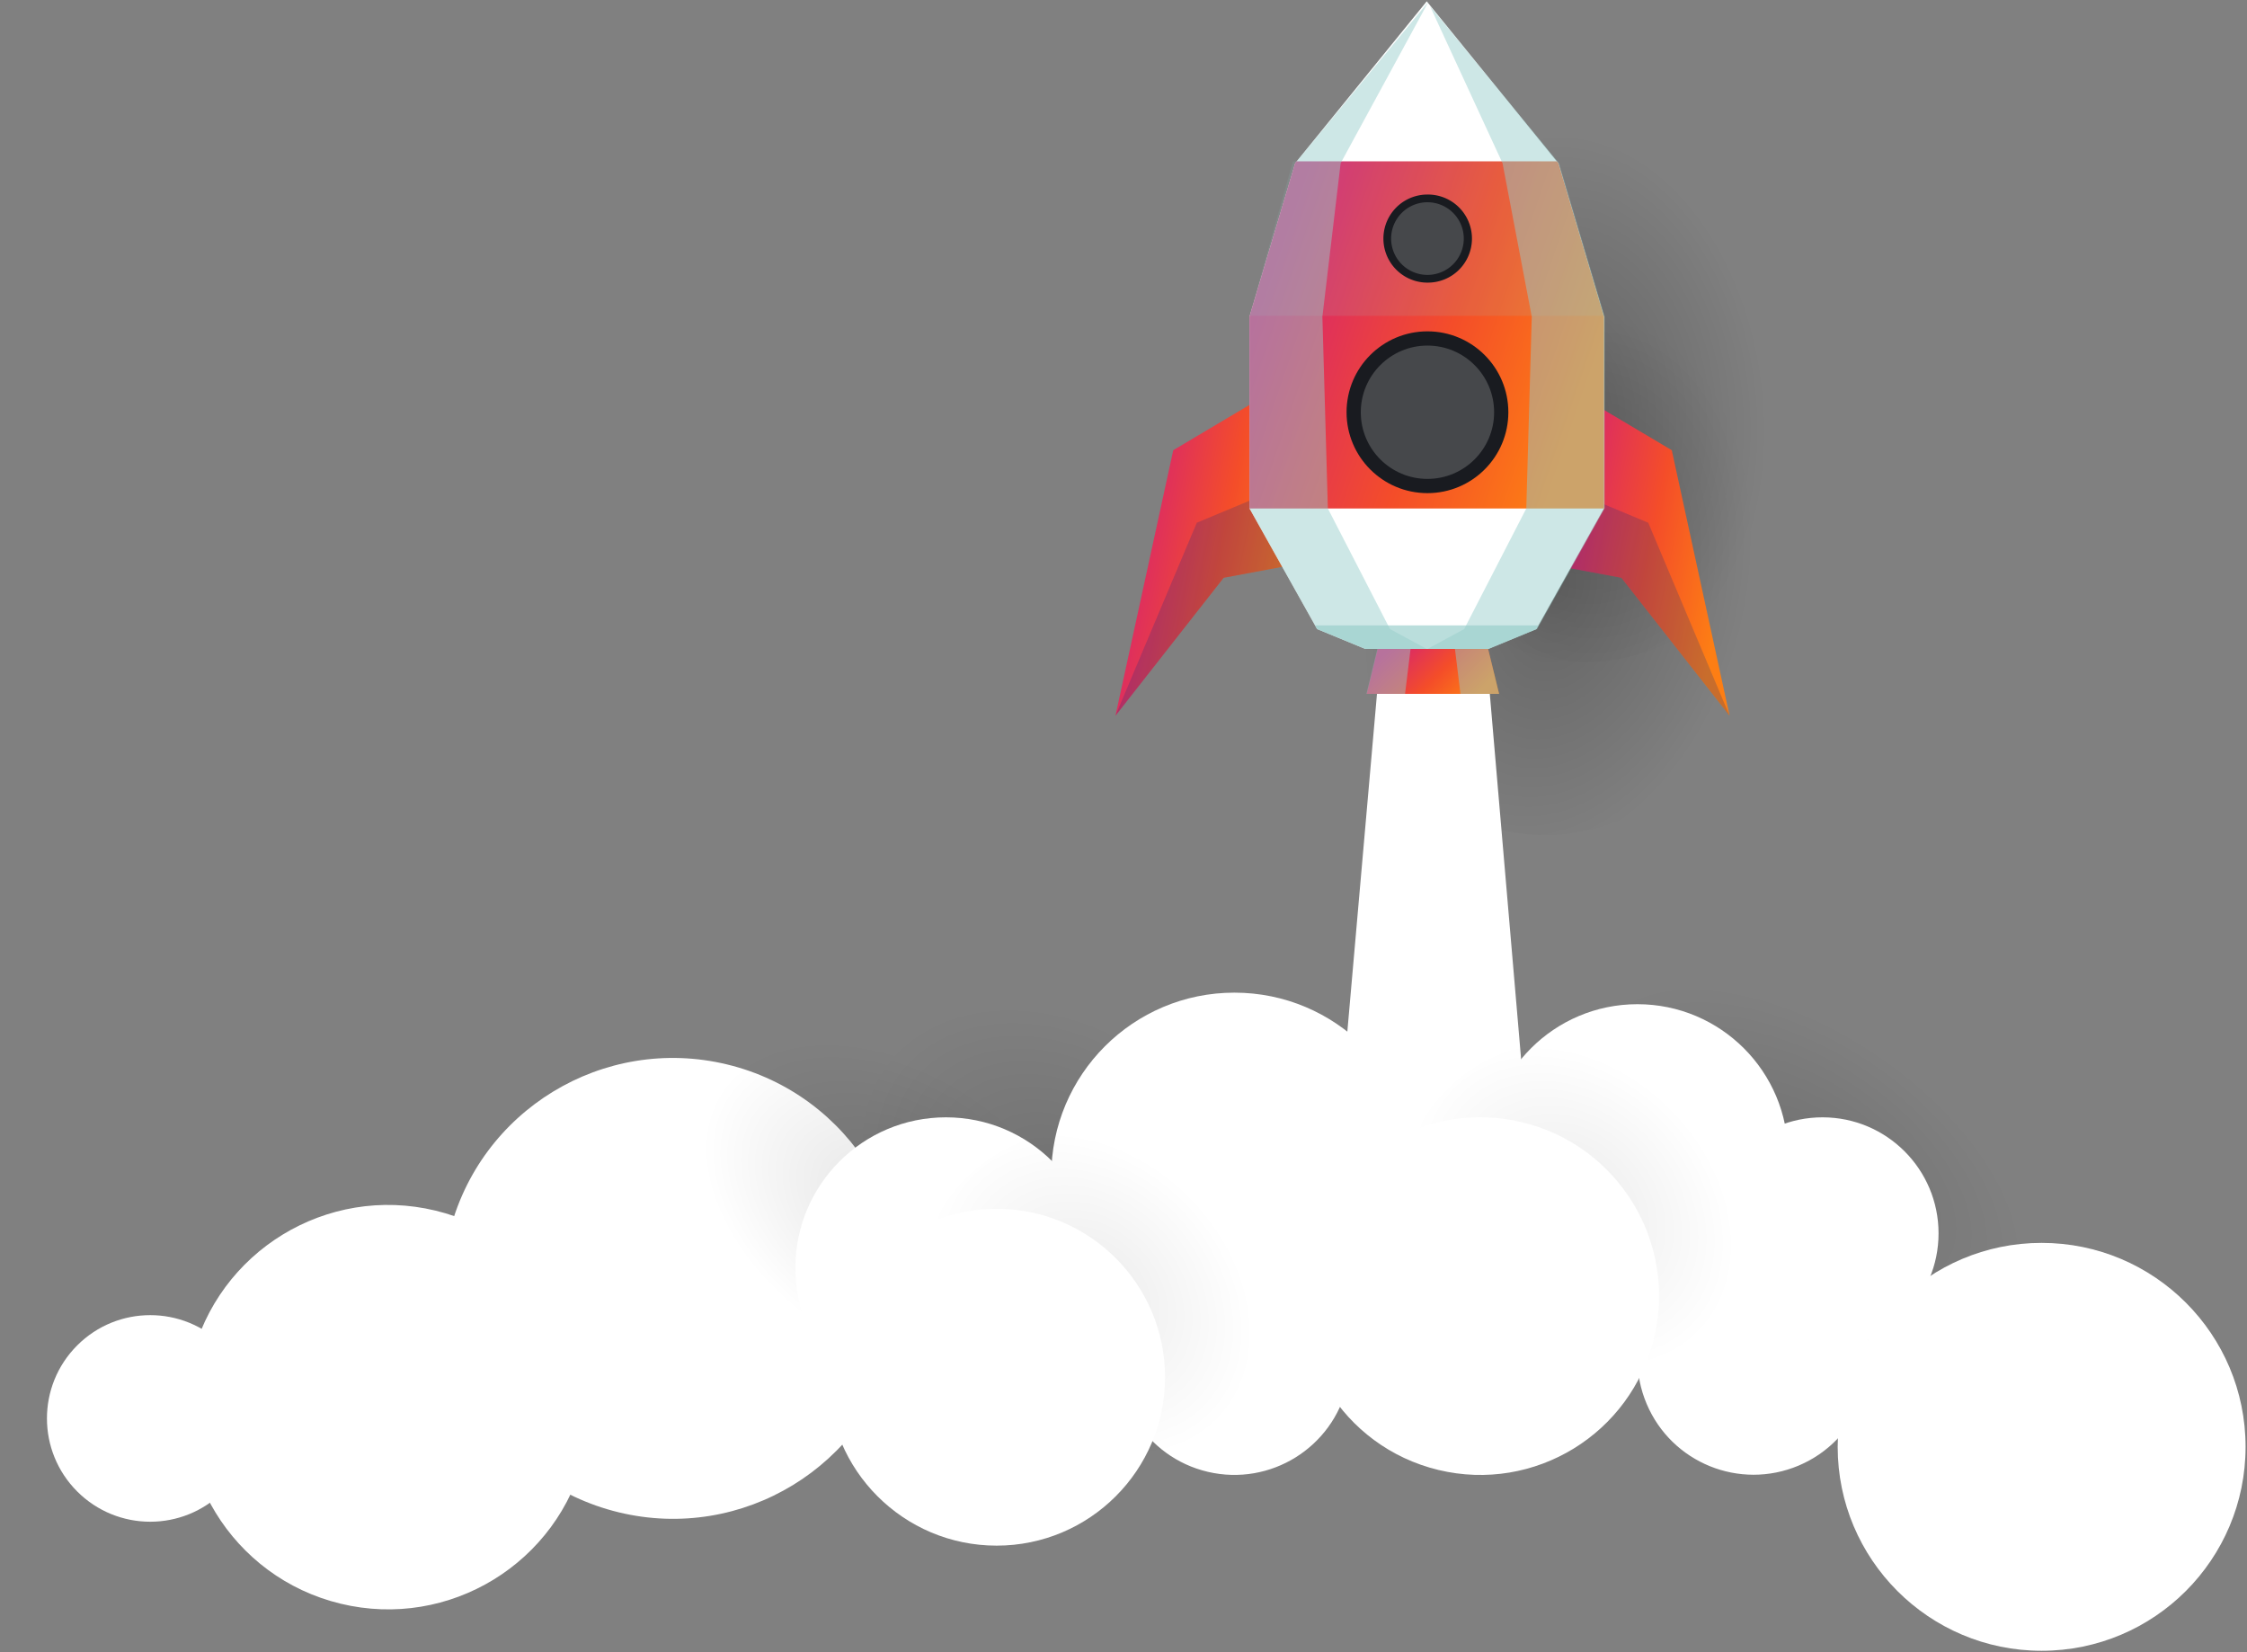 <svg width="457" height="336" fill="none" xmlns="http://www.w3.org/2000/svg"><rect width="100%" height="100%" fill="#808080" stroke="none"/><path style="mix-blend-mode:multiply" opacity=".73" d="M363.579 125.209c8.069-30.454-5.281-60.413-29.818-66.914-24.538-6.501-50.971 12.916-59.04 43.37-8.069 30.454 5.281 60.413 29.819 66.914 24.537 6.501 50.97-12.916 59.039-43.37Z" fill="url(#a)"/><path style="mix-blend-mode:multiply" opacity=".73" d="M327.044 134.379c25.204-3.019 42.598-30.825 38.852-62.106-3.747-31.281-27.216-54.193-52.42-51.174-25.204 3.019-42.599 30.824-38.852 62.106 3.747 31.281 27.216 54.192 52.42 51.174Z" fill="url(#b)"/><path style="mix-blend-mode:multiply" opacity=".37" d="M250.348 265.567c12.39-18.224 6.076-44.118-14.101-57.836-20.177-13.717-46.578-10.064-58.967 8.16-12.39 18.224-6.077 44.117 14.1 57.835 20.178 13.718 46.578 10.065 58.968-8.159Z" fill="url(#c)"/><path d="m302.011 129.589 9.074 105.841h-39.309l9.289-105.841h20.946Z" fill="#fff"/><path d="M304.889 141.12h-26.917l2.232-9.137h22.452l2.233 9.137Z" fill="url(#d)"/><path d="m322.759 81.314 17.252 10.249 11.755 54.005-22.004-28.056-15.754-2.95 8.751-33.248Z" fill="url(#e)"/><path d="m318.061 99.148 17.161 7.164 16.544 39.256-22.004-28.056-15.754-2.95 4.053-15.414Z" fill="#032D86" style="mix-blend-mode:multiply" opacity=".21"/><path d="m255.869 81.314-17.251 10.249-11.755 54.005 22.003-28.056 15.755-2.95-8.752-33.248Z" fill="url(#f)"/><path d="m260.559 99.148-17.153 7.164-16.543 39.256 22.003-28.056 15.755-2.95-4.062-15.414Z" fill="#032D86" style="mix-blend-mode:multiply" opacity=".21"/><path d="M316.922 33.191 290.175.266l-26.756 32.925-9.29 31.212v39.013l13.746 24.524 9.809 4.044h24.972l9.809-4.044 13.746-24.524V64.403l-9.289-31.212Z" fill="#fff"/><path d="m326.211 64.403-9.289-31.212-.305-.367h-52.893l-.305.367-9.29 31.212v39.014h72.082V64.403Z" fill="url(#g)"/><path d="m282.697 127.94-12.634-24.524-1.112-39.013 3.712-31.212L290.551.31l-27.132 32.88-9.29 31.212v39.013l13.746 24.524 9.809 4.043h12.491l-7.478-4.043Z" fill="#96CCCA" style="mix-blend-mode:multiply" opacity=".47"/><path d="M326.211 64.233h-72.082l8.823-31.41h53.665l9.594 31.41Z" fill="#96CCCA" style="mix-blend-mode:multiply" opacity=".13"/><path d="m297.787 127.94 12.634-24.524 1.112-39.013-5.945-31.212L290.82 1.198l26.245 31.993 9.29 31.212v39.013l-13.746 24.524-9.809 4.043h-12.482l7.469-4.043Z" fill="#96CCCA" style="mix-blend-mode:multiply" opacity=".47"/><path d="m267.463 127.195.412.745 9.81 4.043h24.971l9.81-4.043.412-.745h-45.415Z" fill="#96CCCA" style="mix-blend-mode:multiply" opacity=".66"/><path d="M302.656 131.983h-6.742l1.12 9.137h7.855l-2.233-9.137ZM280.141 131.983h6.743l-1.121 9.137h-7.854l2.232-9.137Z" fill="#96CCCA" style="mix-blend-mode:multiply" opacity=".47"/><path d="M290.318 100.296c9.087 0 16.454-7.366 16.454-16.453s-7.367-16.454-16.454-16.454-16.453 7.367-16.453 16.454 7.366 16.453 16.453 16.453Z" fill="#191B20"/><path d="M290.319 97.4c7.487 0 13.557-6.07 13.557-13.557 0-7.488-6.07-13.558-13.557-13.558-7.488 0-13.558 6.07-13.558 13.558 0 7.487 6.07 13.557 13.558 13.557Z" fill="#46484B"/><path d="M290.318 57.48a8.958 8.958 0 1 0 0-17.915 8.958 8.958 0 0 0 0 17.916Z" fill="#191B20"/><path d="M290.318 55.912a7.388 7.388 0 0 0 7.388-7.388 7.388 7.388 0 1 0-14.776 0 7.388 7.388 0 0 0 7.388 7.388Z" fill="#46484B"/><path d="M182.406 273.077c6.098-25.15-9.347-50.482-34.497-56.581-25.151-6.098-50.483 9.346-56.581 34.497-6.099 25.15 9.346 50.483 34.496 56.581 25.151 6.099 50.483-9.346 56.582-34.497Z" fill="#fff"/><path d="M118.901 295.831c5.324-22.077-8.256-44.29-30.333-49.615-22.077-5.325-44.29 8.256-49.615 30.333-5.325 22.077 8.255 44.29 30.332 49.615 22.078 5.325 44.291-8.256 49.616-30.333Z" fill="#fff"/><path style="mix-blend-mode:multiply" opacity=".37" d="M216.301 271.19c10.816-15.911 2.916-40.141-17.647-54.12-20.562-13.979-45.999-12.414-56.816 3.496s-2.916 40.14 17.646 54.119c20.562 13.98 46 12.415 56.817-3.495Z" fill="url(#h)"/><path d="M192.387 288.484c16.911 0 30.62-13.709 30.62-30.62s-13.709-30.621-30.62-30.621c-16.912 0-30.621 13.71-30.621 30.621 0 16.911 13.709 30.62 30.621 30.62Z" fill="#fff"/><path style="mix-blend-mode:multiply" opacity=".37" d="M407.589 264.009c10.115-14.878-.858-39.973-24.508-56.052-23.65-16.078-51.022-17.052-61.137-2.173-10.115 14.878.858 39.973 24.508 56.052 23.65 16.078 51.022 17.051 61.137 2.173Z" fill="url(#i)"/><path d="M333.026 265.476c16.911 0 30.62-13.709 30.62-30.62 0-16.912-13.709-30.621-30.62-30.621s-30.621 13.709-30.621 30.621c0 16.911 13.71 30.62 30.621 30.62Z" fill="#fff"/><path d="M370.667 274.443c13.034 0 23.6-10.566 23.6-23.6s-10.566-23.6-23.6-23.6-23.6 10.566-23.6 23.6 10.566 23.6 23.6 23.6Z" fill="#fff"/><path d="M415.23 335.738c22.909 0 41.479-18.571 41.479-41.479 0-22.908-18.57-41.479-41.479-41.479-22.908 0-41.479 18.571-41.479 41.479 0 22.908 18.571 41.479 41.479 41.479ZM45.413 303.338c8.204-8.204 8.204-21.506 0-29.71s-21.506-8.204-29.71 0c-8.205 8.204-8.205 21.506 0 29.71 8.204 8.205 21.506 8.205 29.71 0Z" fill="#fff"/><path d="M365.816 298.071c12.007-5.07 17.632-18.914 12.562-30.921-5.07-12.008-18.913-17.632-30.921-12.562-12.007 5.07-17.631 18.913-12.562 30.921 5.07 12.007 18.914 17.631 30.921 12.562ZM274.022 281.727c2.961-12.693-4.929-25.383-17.622-28.344-12.693-2.961-25.383 4.929-28.344 17.622-2.961 12.693 4.929 25.383 17.622 28.343 12.693 2.961 25.383-4.928 28.344-17.621Z" fill="#fff"/><path d="M251.054 276.38c20.571 0 37.247-16.676 37.247-37.247s-16.676-37.247-37.247-37.247c-20.57 0-37.246 16.676-37.246 37.247s16.676 37.247 37.246 37.247Z" fill="#fff"/><path style="mix-blend-mode:multiply" opacity=".26" d="M249.686 292.854c13.604-13.604 12.716-36.548-1.984-51.248-14.7-14.7-37.645-15.588-51.248-1.984-13.604 13.603-12.716 36.548 1.984 51.248 14.7 14.7 37.645 15.588 51.248 1.984Z" fill="url(#j)"/><path style="mix-blend-mode:multiply" opacity=".26" d="M347.56 274.769c13.604-13.604 12.716-36.549-1.984-51.248-14.7-14.7-37.644-15.589-51.248-1.985-13.604 13.604-12.716 36.549 1.984 51.248 14.7 14.7 37.645 15.589 51.248 1.985Z" fill="url(#k)"/><path d="M336.416 272.105c4.695-19.529-7.329-39.167-26.858-43.863-19.529-4.696-39.167 7.329-43.863 26.858-4.696 19.529 7.329 39.167 26.858 43.862 19.529 4.696 39.167-7.329 43.863-26.857ZM202.698 314.353c18.917 0 34.252-15.335 34.252-34.252s-15.335-34.252-34.252-34.252-34.252 15.335-34.252 34.252 15.335 34.252 34.252 34.252Z" fill="#fff"/><defs><radialGradient id="a" cx="0" cy="0" r="1" gradientUnits="userSpaceOnUse" gradientTransform="matrix(-14.227 53.695 -36.858 -9.766 316.892 119.627)"><stop offset="0" stop-opacity=".3"/><stop offset="1" stop-opacity="0"/></radialGradient><radialGradient id="b" cx="0" cy="0" r="1" gradientUnits="userSpaceOnUse" gradientTransform="rotate(83.17 113.667 222.165) scale(55.547 38.13)"><stop offset="0" stop-opacity=".3"/><stop offset="1" stop-opacity="0"/></radialGradient><radialGradient id="c" cx="0" cy="0" r="1" gradientUnits="userSpaceOnUse" gradientTransform="rotate(34.21 -284.798 469.795) scale(43.051 33.039)"><stop offset="0" stop-opacity=".3"/><stop offset="1" stop-opacity="0"/></radialGradient><radialGradient id="h" cx="0" cy="0" r="1" gradientUnits="userSpaceOnUse" gradientTransform="rotate(34.21 -308.668 419.94) scale(43.813 28.725)"><stop offset="0" stop-opacity=".3"/><stop offset="1" stop-opacity="0"/></radialGradient><radialGradient id="i" cx="0" cy="0" r="1" gradientUnits="userSpaceOnUse" gradientTransform="matrix(41.675 28.333 -15.198 22.355 366.877 236.675)"><stop offset="0" stop-opacity=".3"/><stop offset="1" stop-opacity="0"/></radialGradient><radialGradient id="j" cx="0" cy="0" r="1" gradientUnits="userSpaceOnUse" gradientTransform="matrix(26.057 26.057 -20.312 20.312 221.96 263.242)"><stop offset="0" stop-opacity=".3"/><stop offset="1" stop-opacity="0"/></radialGradient><radialGradient id="k" cx="0" cy="0" r="1" gradientUnits="userSpaceOnUse" gradientTransform="matrix(26.057 26.057 -20.312 20.312 319.852 245.392)"><stop offset="0" stop-opacity=".3"/><stop offset="1" stop-opacity="0"/></radialGradient><linearGradient id="d" x1="277.972" y1="136.552" x2="291.538" y2="150.01" gradientUnits="userSpaceOnUse"><stop stop-color="#D52274"/><stop offset=".563" stop-color="#F44D29"/><stop offset="1" stop-color="#FD7E14"/></linearGradient><linearGradient id="e" x1="314.008" y1="113.441" x2="350.343" y2="120.631" gradientUnits="userSpaceOnUse"><stop stop-color="#D52274"/><stop offset=".563" stop-color="#F44D29"/><stop offset="1" stop-color="#FD7E14"/></linearGradient><linearGradient id="f" x1="226.863" y1="113.441" x2="263.198" y2="120.631" gradientUnits="userSpaceOnUse"><stop stop-color="#D52274"/><stop offset=".563" stop-color="#F44D29"/><stop offset="1" stop-color="#FD7E14"/></linearGradient><linearGradient id="g" x1="254.129" y1="68.12" x2="318.59" y2="90.284" gradientUnits="userSpaceOnUse"><stop stop-color="#D52274"/><stop offset=".563" stop-color="#F44D29"/><stop offset="1" stop-color="#FD7E14"/></linearGradient></defs></svg>